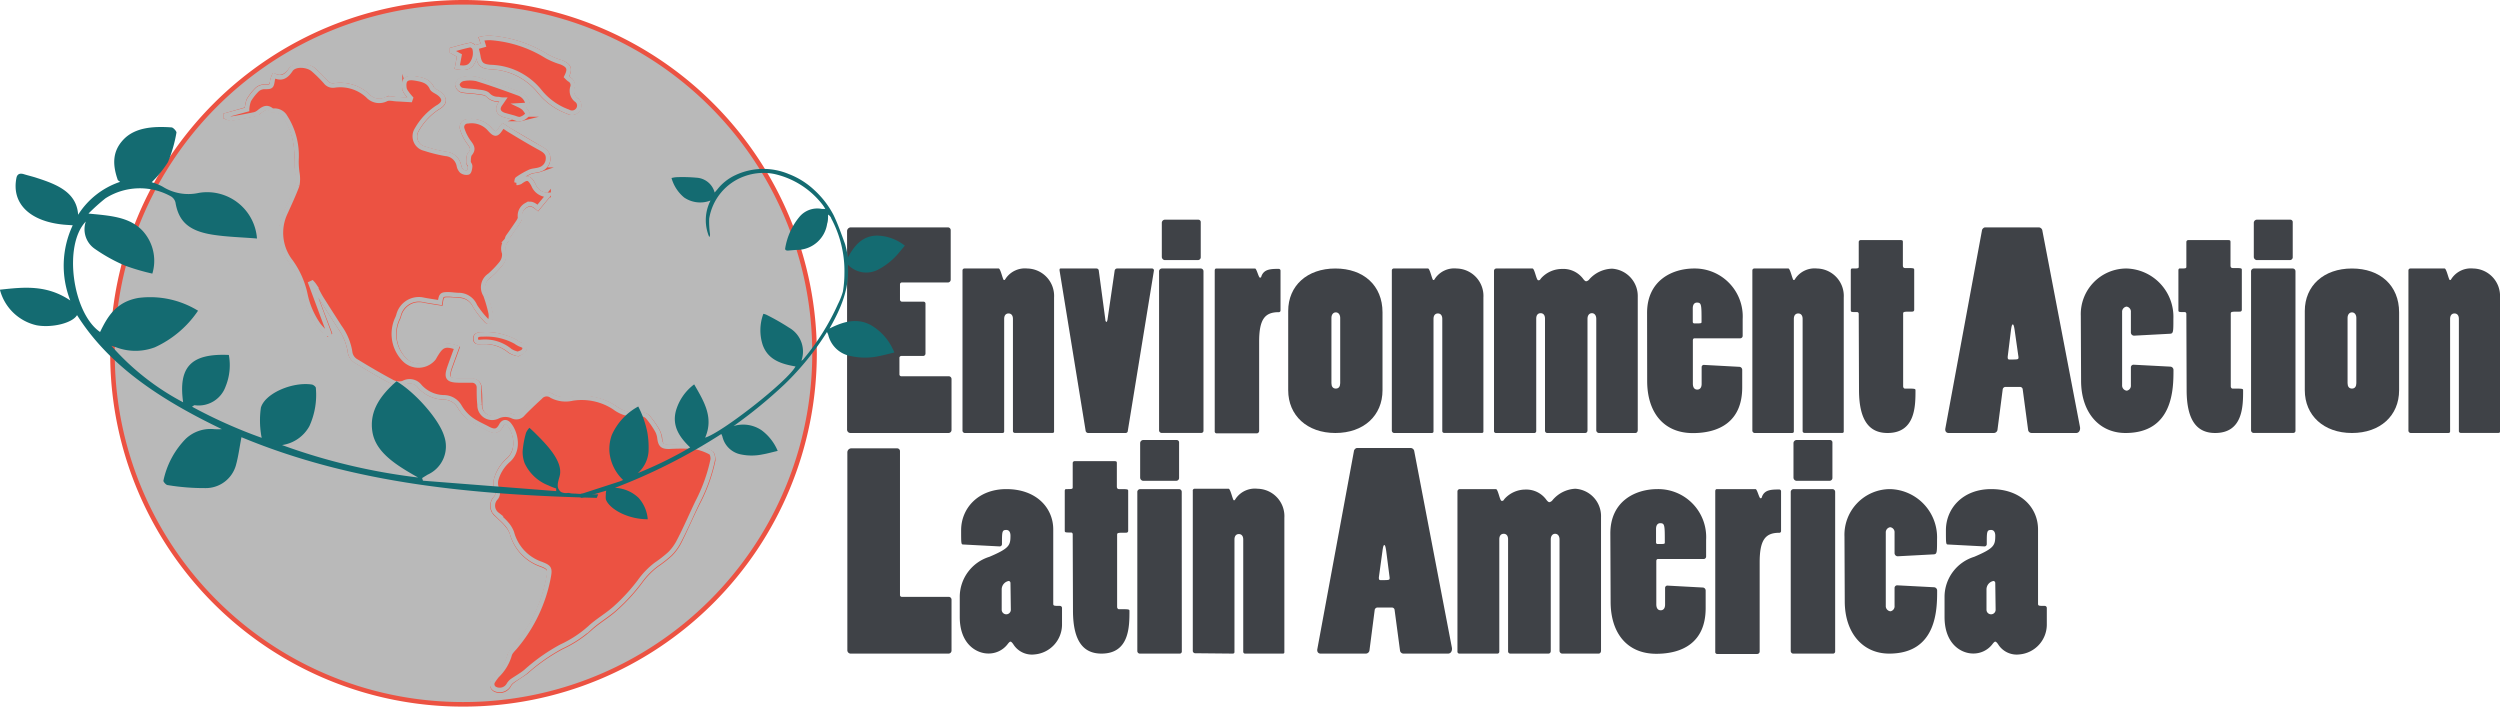 <svg xmlns="http://www.w3.org/2000/svg" viewBox="0 0 273.56 77.32">
  <title>logo-env-action-la-dark</title>
  <path d="M12.62,53.14A38.41,38.41,0,1,1,51,91.59,38.32,38.32,0,0,1,12.62,53.14ZM34.3,45.54l.16-.12a2.58,2.58,0,0,1,.27.34c.26.46.47.95.75,1.39q1,1.58,2,3.13a6.28,6.28,0,0,1,1.14,2.81,1.35,1.35,0,0,0,.57.86c1.3.81,2.62,1.59,4,2.31a1.6,1.6,0,0,0,1.23.14,1.4,1.4,0,0,1,1.81.35A3.63,3.63,0,0,0,48.85,58,2,2,0,0,1,50.6,59a4.6,4.6,0,0,0,1.77,1.68c.43.24.88.45,1.31.68.7.38,1.1.39,1.49-.35.23-.43.58-.44.88-.06.71.87,1.16,2.82-.16,3.93A4.4,4.4,0,0,0,54.6,67a1.69,1.69,0,0,0,.07,1,.92.92,0,0,1-.09,1,1.21,1.21,0,0,0,.14,1.88c.31.33.68.61,1,1a3,3,0,0,1,.62,1,5,5,0,0,0,3.2,3.43c.92.36,1,.52.81,1.48a16.56,16.56,0,0,1-3.65,7.63c-.23.28-.56.57-.62.89a5.07,5.07,0,0,1-1.35,2.21,5.29,5.29,0,0,0-.45.62.58.58,0,0,0,.18.82A1.13,1.13,0,0,0,56,89.5a1.39,1.39,0,0,1,.42-.47c.48-.36,1-.66,1.47-1a20.14,20.14,0,0,1,3.91-2.71,12.54,12.54,0,0,0,3.06-2c.89-.82,2-1.43,2.87-2.25a20.07,20.07,0,0,0,2.62-2.86,8.61,8.61,0,0,1,1.81-1.87,13.34,13.34,0,0,0,1.51-1.18,5.49,5.49,0,0,0,1-1.4c.69-1.39,1.3-2.82,2-4.21a18.24,18.24,0,0,0,1.68-4.67c0-.25-.06-.7-.23-.79a5.79,5.79,0,0,0-1.84-.63,21.76,21.76,0,0,0-2.68,0c-.76,0-1-.18-1.07-.92a2.33,2.33,0,0,0-.25-.83,9.68,9.68,0,0,0-1-1.45,1,1,0,0,0-.78-.37,3.72,3.72,0,0,1-2.89-.71,6.51,6.51,0,0,0-4.6-1,3.27,3.27,0,0,1-2.29-.29.9.9,0,0,0-1.23.14c-.64.6-1.28,1.2-1.89,1.82a.93.93,0,0,1-1.13.29,1.89,1.89,0,0,0-1.63,0,1.37,1.37,0,0,1-2-1.27c0-.62,0-1.24-.07-1.86a.76.76,0,0,0-.79-.8c-.42,0-.84,0-1.26,0-1.4,0-1.59-.28-1.11-1.6.24-.66.49-1.32.73-2-1.21-.43-1.63-.28-2.25.72-.1.16-.18.32-.28.47a2.17,2.17,0,0,1-3.2.13,4,4,0,0,1-.75-4.56,2.58,2.58,0,0,0,.11-.31,2.29,2.29,0,0,1,2.8-1.65c.58.11,1.17.2,1.75.29.12-.87.18-.92,1-.9.38,0,.76.06,1.15.08A1.93,1.93,0,0,1,52.29,48a10.06,10.06,0,0,0,1.2,1.56c.21.25.4.15.45-.14a1.69,1.69,0,0,0,0-.7,15.45,15.45,0,0,0-.57-1.88,1.55,1.55,0,0,1,.46-2.14,10.38,10.38,0,0,0,1.28-1.34,1.54,1.54,0,0,0,.32-1.1,1.39,1.39,0,0,1,.23-1.39c.09-.1.09-.28.17-.4.33-.49.69-1,1-1.44.14-.21.35-.46.33-.68A1.32,1.32,0,0,1,57.89,37c.49-.31.89,0,1.27.3l1.18-1.43a1.69,1.69,0,0,1-1.64-1.06c-.42-.87-.69-.91-1.46-.34a1.09,1.09,0,0,1-.41.09c0-.15,0-.37.11-.43a8.81,8.81,0,0,1,1.35-.78c.34-.15.76-.14,1.11-.26a1.26,1.26,0,0,0,.89-1.2c0-.56-.33-.84-.77-1.09-1.15-.67-2.29-1.36-3.43-2-.25-.15-.48-.32-.73-.49-.07.09-.12.14-.16.2-.54.85-.7.86-1.38.08a2.63,2.63,0,0,0-2.3-.77.63.63,0,0,0-.62.84,4.92,4.92,0,0,0,.75,1.47c.34.45.52.78.08,1.28-.16.19-.14.57-.14.86s.18.34.17.51-.08.58-.22.64a.86.86,0,0,1-.7-.15,1.12,1.12,0,0,1-.31-.62,1.6,1.6,0,0,0-1.46-1.27,16.44,16.44,0,0,1-2.28-.57,1.38,1.38,0,0,1-.94-1.95,7,7,0,0,1,2.35-2.56c.83-.46.87-1,.1-1.57-.25-.18-.63-.3-.73-.55-.36-.8-1.05-.92-1.79-1.05-1-.17-1.35.14-1.2,1.13a1.5,1.5,0,0,0,.31.55c.12.17.26.31.39.47l-.07.2-1.37-.08c-.43,0-.94-.21-1.27,0a1.68,1.68,0,0,1-2-.37,4.44,4.44,0,0,0-3.69-1.15,1,1,0,0,1-.95-.4,15,15,0,0,0-1.32-1.31c-.58-.51-2.12-.52-2.49,0s-1,1.07-1.82.63a3.09,3.09,0,0,0-.15.43C30,24,30,24,29.21,24a1.24,1.24,0,0,0-.74.28,5.74,5.74,0,0,0-.94,1.19,3.47,3.47,0,0,0-.2,1L25,27.14l0,.16a1.72,1.72,0,0,0,.62.16c.83-.12,1.65-.29,2.48-.46a1.25,1.25,0,0,0,.54-.24c.46-.39.9-.72,1.48-.19.05,0,.18,0,.27,0a1.35,1.35,0,0,1,1.18.69A7.85,7.85,0,0,1,32.75,32a8.74,8.74,0,0,0,.15,1.38,3.85,3.85,0,0,1,0,1.43c-.36,1-.84,2-1.29,3a5.1,5.1,0,0,0,.59,5.33,9.51,9.51,0,0,1,1.6,3.64,9,9,0,0,0,1.46,3.33,7.49,7.49,0,0,0,.91.94l.2-.13Zm28-22.62c.43-.86.3-1.21-.58-1.57a8.13,8.13,0,0,1-1.61-.67,13.42,13.42,0,0,0-6.13-2,4.14,4.14,0,0,0-1,.09l.24.69-.81.23a9.1,9.1,0,0,1,.23.9c.14,1,.42,1.19,1.37,1.27a7.14,7.14,0,0,1,5.38,2.72,7.07,7.07,0,0,0,3.05,2.15.8.8,0,0,0,1.08-.22.75.75,0,0,0-.19-1.07,1.28,1.28,0,0,1-.43-1.34.7.7,0,0,0-.34-.9A3.86,3.86,0,0,1,62.29,22.92Zm-6.91,2.51-.28.4c-.45.58-.29,1.07.42,1.28l.95.26c.26.07.55.23.79.17A1.61,1.61,0,0,0,58,27c.05-.07-.23-.44-.4-.65a2.2,2.2,0,0,0-.49-.32l.91-.05A1.54,1.54,0,0,0,57,24.76c-1.5-.51-3-1.08-4.49-1.55a3.65,3.65,0,0,0-1.55,0,.89.89,0,0,0-.59.57.77.77,0,0,0,.44.62c.55.13,1.14.11,1.71.2.42.06.95.08,1.2.34a1.45,1.45,0,0,0,1.09.47C55,25.37,55.14,25.4,55.38,25.43ZM57,53.25c.22-.15.57-.27.65-.49s-.23-.45-.51-.56a3.45,3.45,0,0,1-.47-.28,6.67,6.67,0,0,0-3.57-.8c-.31,0-.8,0-.78.48s.49.31.78.33a4.31,4.31,0,0,1,3,1A2.7,2.7,0,0,0,57,53.25ZM50.58,20.59l-.24,1.27c.59.09,1.14.15,1.53-.3a2,2,0,0,0,.37-1.76c0-.15-.33-.39-.46-.36-.67.13-1.34.33-2,.51l0,.19Z" transform="translate(-0.31 -14.52)" fill="#b9b9b9" stroke="#ec5242" stroke-miterlimit="10" stroke-width="0.5"/>
  <g>
    <path d="M34.3,45.54l2,5.38-.2.13a7.49,7.49,0,0,1-.91-.94,9,9,0,0,1-1.46-3.33,9.51,9.51,0,0,0-1.6-3.64,5.1,5.1,0,0,1-.59-5.33c.45-1,.92-2,1.29-3a3.85,3.85,0,0,0,0-1.43A8.74,8.74,0,0,1,32.75,32a7.85,7.85,0,0,0-1.22-4.68,1.35,1.35,0,0,0-1.18-.69c-.09,0-.22,0-.27,0-.58-.53-1-.2-1.48.19a1.25,1.25,0,0,1-.54.24c-.82.17-1.65.33-2.48.46A1.72,1.72,0,0,1,25,27.3l0-.16,2.34-.64a3.47,3.47,0,0,1,.2-1,5.74,5.74,0,0,1,.94-1.19,1.24,1.24,0,0,1,.74-.28c.8,0,.8,0,.93-.81a3.09,3.09,0,0,1,.15-.43c.84.44,1.35.07,1.82-.63s1.91-.54,2.49,0a15,15,0,0,1,1.32,1.31,1,1,0,0,0,.95.4A4.44,4.44,0,0,1,40.56,25a1.68,1.68,0,0,0,2,.37c.33-.17.84,0,1.27,0l1.37.08.07-.2c-.13-.15-.27-.3-.39-.47a1.5,1.5,0,0,1-.31-.55c-.16-1,.2-1.3,1.2-1.13.73.13,1.43.25,1.79,1.05.11.24.48.37.73.55.77.55.73,1.11-.1,1.57a7,7,0,0,0-2.35,2.56,1.38,1.38,0,0,0,.94,1.95,16.44,16.44,0,0,0,2.28.57,1.6,1.6,0,0,1,1.46,1.27,1.12,1.12,0,0,0,.31.62.86.86,0,0,0,.7.15c.14-.06.2-.41.22-.64s-.17-.34-.17-.51,0-.67.14-.86c.44-.5.26-.83-.08-1.28a4.92,4.92,0,0,1-.75-1.47.63.63,0,0,1,.62-.84,2.63,2.63,0,0,1,2.3.77c.68.78.84.76,1.38-.08,0-.06.09-.11.16-.2.25.17.48.34.73.49,1.14.69,2.28,1.38,3.43,2,.44.25.8.53.77,1.09a1.26,1.26,0,0,1-.89,1.2c-.36.13-.77.11-1.11.26a8.81,8.81,0,0,0-1.35.78c-.09.06-.07.28-.11.43a1.09,1.09,0,0,0,.41-.09c.77-.56,1-.52,1.46.34a1.69,1.69,0,0,0,1.64,1.06l-1.18,1.43c-.38-.33-.77-.61-1.27-.3a1.32,1.32,0,0,0-.66,1.34c0,.22-.19.47-.33.68-.33.49-.69,1-1,1.44-.08.12-.08.3-.17.4a1.39,1.39,0,0,0-.23,1.39,1.54,1.54,0,0,1-.32,1.1,10.38,10.38,0,0,1-1.28,1.34,1.55,1.55,0,0,0-.46,2.14A15.45,15.45,0,0,1,54,48.75a1.69,1.69,0,0,1,0,.7c-.06.29-.24.39-.45.14A10.06,10.06,0,0,1,52.29,48a1.93,1.93,0,0,0-1.69-1.19c-.38,0-.76-.06-1.15-.08-.8,0-.86,0-1,.9-.58-.1-1.17-.18-1.75-.29A2.29,2.29,0,0,0,43.92,49a2.58,2.58,0,0,1-.11.31,4,4,0,0,0,.75,4.56,2.17,2.17,0,0,0,3.2-.13c.1-.15.18-.32.28-.47.62-1,1-1.15,2.25-.72-.24.66-.49,1.32-.73,2-.48,1.33-.29,1.6,1.11,1.6.42,0,.84,0,1.26,0a.76.76,0,0,1,.79.8c0,.62,0,1.24.07,1.86a1.37,1.37,0,0,0,2,1.27,1.89,1.89,0,0,1,1.63,0,.93.93,0,0,0,1.13-.29c.61-.63,1.25-1.23,1.89-1.82a.9.9,0,0,1,1.23-.14,3.27,3.27,0,0,0,2.29.29,6.51,6.51,0,0,1,4.6,1,3.72,3.72,0,0,0,2.89.71,1,1,0,0,1,.78.37,9.68,9.68,0,0,1,1,1.45,2.33,2.33,0,0,1,.25.83c.1.74.31.93,1.07.92a21.76,21.76,0,0,1,2.68,0,5.79,5.79,0,0,1,1.84.63c.17.08.27.54.23.79a18.24,18.24,0,0,1-1.68,4.67c-.67,1.4-1.28,2.83-2,4.21a5.49,5.49,0,0,1-1,1.4,13.34,13.34,0,0,1-1.51,1.18,8.61,8.61,0,0,0-1.81,1.87A20.07,20.07,0,0,1,67.69,81c-.89.82-2,1.43-2.87,2.25a12.54,12.54,0,0,1-3.06,2A20.14,20.14,0,0,0,57.85,88c-.46.38-1,.68-1.47,1a1.39,1.39,0,0,0-.42.47,1.13,1.13,0,0,1-1.52.41.58.58,0,0,1-.18-.82,5.29,5.29,0,0,1,.45-.62,5.07,5.07,0,0,0,1.35-2.21c.06-.32.38-.61.62-.89a16.56,16.56,0,0,0,3.65-7.63c.19-1,.11-1.12-.81-1.48a5,5,0,0,1-3.2-3.43,3,3,0,0,0-.62-1c-.29-.35-.66-.63-1-1A1.21,1.21,0,0,1,54.58,69a.92.92,0,0,0,.09-1,1.69,1.69,0,0,1-.07-1,4.4,4.4,0,0,1,1.28-2.07c1.33-1.11.87-3.06.16-3.93-.3-.38-.65-.37-.88.06-.39.73-.8.72-1.49.35-.43-.23-.89-.44-1.31-.68A4.6,4.6,0,0,1,50.6,59,2,2,0,0,0,48.85,58a3.63,3.63,0,0,1-2.61-1.21,1.4,1.4,0,0,0-1.81-.35,1.6,1.6,0,0,1-1.23-.14c-1.35-.72-2.68-1.5-4-2.31a1.35,1.35,0,0,1-.57-.86,6.28,6.28,0,0,0-1.14-2.81q-1-1.55-2-3.13c-.28-.45-.5-.93-.75-1.39a2.58,2.58,0,0,0-.27-.34Z" transform="translate(-0.31 -14.52)" fill="#ec5242" stroke="#b9b9b9" stroke-miterlimit="10" stroke-width="0.5"/>
    <path d="M62.29,22.92a3.86,3.86,0,0,0,.31.29.7.7,0,0,1,.34.9,1.28,1.28,0,0,0,.43,1.34.75.75,0,0,1,.19,1.07.8.8,0,0,1-1.08.22,7.07,7.07,0,0,1-3.05-2.15A7.14,7.14,0,0,0,54,21.86c-.95-.08-1.23-.31-1.37-1.27a9.1,9.1,0,0,0-.23-.9l.81-.23L53,18.76a4.14,4.14,0,0,1,1-.09,13.42,13.42,0,0,1,6.13,2,8.13,8.13,0,0,0,1.61.67C62.59,21.71,62.73,22.06,62.29,22.92Z" transform="translate(-0.31 -14.52)" fill="#ec5242" stroke="#b9b9b9" stroke-miterlimit="10" stroke-width="0.5"/>
    <path d="M55.38,25.43c-.25,0-.42-.06-.59-.07a1.45,1.45,0,0,1-1.09-.47c-.25-.26-.78-.28-1.2-.34-.57-.09-1.16-.07-1.71-.2a.77.77,0,0,1-.44-.62.89.89,0,0,1,.59-.57,3.65,3.65,0,0,1,1.55,0c1.51.47,3,1,4.49,1.55A1.54,1.54,0,0,1,58.07,26l-.91.05a2.2,2.2,0,0,1,.49.32c.17.2.45.58.4.65a1.61,1.61,0,0,1-.79.53c-.23.06-.53-.1-.79-.17l-.95-.26c-.71-.22-.87-.71-.42-1.28Z" transform="translate(-0.31 -14.52)" fill="#ec5242" stroke="#b9b9b9" stroke-miterlimit="10" stroke-width="0.5"/>
    <path d="M57,53.25a2.7,2.7,0,0,1-.85-.33,4.31,4.31,0,0,0-3-1c-.29,0-.76.17-.78-.33s.46-.48.78-.48a6.67,6.67,0,0,1,3.57.8,3.45,3.45,0,0,0,.47.28c.28.11.65.2.51.56S57.27,53.1,57,53.25Z" transform="translate(-0.31 -14.52)" fill="#ec5242" stroke="#b9b9b9" stroke-miterlimit="10" stroke-width="0.5"/>
    <path d="M50.58,20.59l-.8-.44,0-.19c.67-.18,1.33-.38,2-.51.13,0,.43.21.46.36a2,2,0,0,1-.37,1.76c-.39.45-.94.39-1.53.3Z" transform="translate(-0.31 -14.52)" fill="#ec5242" stroke="#b9b9b9" stroke-miterlimit="10" stroke-width="0.5"/>
  </g>
  <g>
    <g>
      <path d="M93,39.79a.42.42,0,0,1,.39-.39h10.65a.31.31,0,0,1,.3.33v5.4a.31.31,0,0,1-.33.3H99a.2.2,0,0,0-.21.21v1.68a.23.23,0,0,0,.21.21h2.37a.21.21,0,0,1,.21.21v5.46a.26.26,0,0,1-.24.27H98.94a.21.21,0,0,0-.21.24v1.77a.2.2,0,0,0,.18.21h5.19a.31.31,0,0,1,.33.3v5.58a.33.33,0,0,1-.33.33H93.36A.37.37,0,0,1,93,61.5Z" transform="translate(-0.31 -14.52)" fill="#3f4247"/>
      <path d="M105.87,61.9a.27.27,0,0,1-.24-.3V44.11a.21.21,0,0,1,.21-.21h3.75c.21,0,.45,1.26.57,1.26s.09,0,.21-.18a2.54,2.54,0,0,1,2.34-1.08,3,3,0,0,1,2.94,3.18V61.74a.14.14,0,0,1-.15.15h-4.14a.2.2,0,0,1-.21-.21V49.42c0-.45-.24-.6-.48-.6s-.48.15-.48.6v12.3c0,.12-.06.18-.21.18Z" transform="translate(-0.31 -14.52)" fill="#3f4247"/>
      <path d="M116.25,44.11c0-.12,0-.21.12-.21h3.93a.25.25,0,0,1,.24.21l.72,5.37c0,.18.09.27.12.27s.09-.09.12-.27l.78-5.34a.28.28,0,0,1,.24-.24h3.87a.21.21,0,0,1,.18.27l-2.85,17.49c0,.15-.12.24-.24.24h-4.11a.29.29,0,0,1-.27-.27Z" transform="translate(-0.31 -14.52)" fill="#3f4247"/>
      <path d="M132,61.65a.23.23,0,0,1-.21.24h-4.41a.29.29,0,0,1-.24-.27V44.26a.32.32,0,0,1,.3-.36h4.26a.3.3,0,0,1,.3.3Zm-.3-19a.31.31,0,0,1-.3.33h-3.66a.36.36,0,0,1-.3-.36V38.89a.35.35,0,0,1,.3-.33h3.69a.26.26,0,0,1,.27.24Z" transform="translate(-0.31 -14.52)" fill="#3f4247"/>
      <path d="M133.23,44.14c0-.15.06-.24.18-.24h4.23c.18,0,.39,1,.54,1s.12-.06.18-.21c.3-.72,1-.75,1.89-.75a.2.2,0,0,1,.18.21v4.32a.19.19,0,0,1-.21.21c-1.53,0-2.13.81-2.13,3.24v9.75a.27.27,0,0,1-.27.27h-4.38a.21.21,0,0,1-.21-.24Z" transform="translate(-0.31 -14.52)" fill="#3f4247"/>
      <path d="M141.27,48.55c0-2.76,2.07-4.65,5.16-4.65s5.16,1.86,5.16,4.8v8.52c0,2.79-2.07,4.68-5.16,4.68s-5.16-1.92-5.16-4.68ZM146,56.44c0,.36.15.6.48.6s.48-.24.48-.6V49.3c0-.33-.18-.6-.48-.6s-.48.27-.48.6Z" transform="translate(-0.31 -14.52)" fill="#3f4247"/>
      <path d="M152.85,61.9a.27.27,0,0,1-.24-.3V44.11a.21.21,0,0,1,.21-.21h3.75c.21,0,.45,1.26.57,1.26s.09,0,.21-.18a2.54,2.54,0,0,1,2.34-1.08,3,3,0,0,1,2.94,3.18V61.74a.14.14,0,0,1-.15.15h-4.14a.2.2,0,0,1-.21-.21V49.42c0-.45-.24-.6-.48-.6s-.48.15-.48.6v12.3c0,.12-.06.18-.21.18Z" transform="translate(-0.31 -14.52)" fill="#3f4247"/>
      <path d="M179.52,61.57c0,.18-.09.33-.27.33h-4a.31.31,0,0,1-.27-.33V49.42c0-.45-.24-.63-.48-.63s-.48.18-.48.63V61.6c0,.18-.09.3-.27.3h-4.11a.25.25,0,0,1-.27-.27V49.39c0-.45-.24-.6-.48-.6s-.48.15-.48.6v12.3a.21.21,0,0,1-.24.21H164a.21.21,0,0,1-.21-.24V44.14a.26.26,0,0,1,.27-.24H168c.24,0,.42,1.29.63,1.29s.18-.06.33-.24a3.09,3.09,0,0,1,2.25-1A2.71,2.71,0,0,1,173.52,45c.15.21.27.3.36.3a.58.58,0,0,0,.36-.24,3.47,3.47,0,0,1,2.46-1.14A3,3,0,0,1,179.52,47Z" transform="translate(-0.31 -14.52)" fill="#3f4247"/>
      <path d="M180.54,48.76c0-3.54,2.73-4.86,5.16-4.86A5.25,5.25,0,0,1,191,49.44v1.83a.27.27,0,0,1-.27.27h-5c-.12,0-.18.09-.18.24v4.71c0,.48.21.66.48.66s.48-.18.48-.63V54.69a.24.24,0,0,1,.27-.24l3.87.21a.33.33,0,0,1,.3.33v1.92c0,3.84-2.64,5-5.4,5-3.21,0-5-2.28-5-5.7Zm5,1a.17.17,0,0,0,.18.15c.69,0,.78,0,.78-.15,0-1.92,0-2.13-.51-2.13-.24,0-.45.18-.45.63Z" transform="translate(-0.31 -14.52)" fill="#3f4247"/>
      <path d="M192.3,61.9a.27.27,0,0,1-.24-.3V44.11a.21.21,0,0,1,.21-.21H196c.21,0,.45,1.26.57,1.26s.09,0,.21-.18a2.54,2.54,0,0,1,2.34-1.08,3,3,0,0,1,2.94,3.18V61.74a.14.14,0,0,1-.15.15h-4.14a.2.2,0,0,1-.21-.21V49.42c0-.45-.24-.6-.48-.6s-.48.15-.48.6v12.3c0,.12-.06.18-.21.18Z" transform="translate(-0.31 -14.52)" fill="#3f4247"/>
      <path d="M203.7,48.88c0-.12-.06-.21-.18-.21-.63,0-.69,0-.69-.21V44.08c0-.09.06-.18.12-.18.69,0,.75,0,.75-.21V41a.21.21,0,0,1,.21-.21h4.32c.3,0,.3.06.3.27v2.52c0,.18.09.27.24.27.93,0,1,0,1,.21v4.35a.2.2,0,0,1-.21.21c-.93,0-1,0-1,.24V56.8c0,.12.09.24.18.24,1.05,0,1.17,0,1.17.18,0,1.71,0,4.68-3.06,4.68-1.8,0-3.12-1.11-3.12-4.71Z" transform="translate(-0.31 -14.52)" fill="#3f4247"/>
      <path d="M223.41,39.4a.42.42,0,0,1,.39.39l4.11,21.45c.06.33-.09.66-.42.66h-4.86a.39.39,0,0,1-.39-.3l-.6-4.5a.29.29,0,0,0-.3-.24h-1.62a.32.32,0,0,0-.27.3l-.57,4.41a.41.41,0,0,1-.39.33h-4.95c-.27,0-.42-.21-.36-.51l4-21.63c0-.15.18-.36.36-.36Zm-2.64,11.31c-.06-.42-.12-.69-.21-.69s-.15.21-.21.69L220,53.56c0,.15,0,.3.18.3,1,0,1,0,1-.27Z" transform="translate(-0.31 -14.52)" fill="#3f4247"/>
      <path d="M228,49.09a5,5,0,0,1,5-5.19,5.28,5.28,0,0,1,5.13,5.49c0,1.44,0,1.62-.36,1.65l-3.93.21a.35.35,0,0,1-.36-.36V48.67a.55.55,0,0,0-.48-.6.57.57,0,0,0-.48.6v8a.57.57,0,0,0,.51.6.55.55,0,0,0,.45-.6V54.73a.29.29,0,0,1,.33-.3l4,.21a.36.36,0,0,1,.33.36c0,2,0,6.9-5.25,6.9-2.88,0-4.86-2.25-4.86-5.73Z" transform="translate(-0.31 -14.52)" fill="#3f4247"/>
      <path d="M239.55,48.88c0-.12-.06-.21-.18-.21-.63,0-.69,0-.69-.21V44.08c0-.09.06-.18.12-.18.69,0,.75,0,.75-.21V41a.21.21,0,0,1,.21-.21h4.32c.3,0,.3.06.3.27v2.52c0,.18.09.27.24.27.93,0,1,0,1,.21v4.35a.2.2,0,0,1-.21.21c-.93,0-1,0-1,.24V56.8c0,.12.09.24.18.24,1.05,0,1.17,0,1.17.18,0,1.71,0,4.68-3.06,4.68-1.8,0-3.12-1.11-3.12-4.71Z" transform="translate(-0.31 -14.52)" fill="#3f4247"/>
      <path d="M251.49,61.65a.23.23,0,0,1-.21.24h-4.41a.29.29,0,0,1-.24-.27V44.26a.32.32,0,0,1,.3-.36h4.26a.3.3,0,0,1,.3.3Zm-.3-19a.31.31,0,0,1-.3.33h-3.66a.36.36,0,0,1-.3-.36V38.89a.35.35,0,0,1,.3-.33h3.69a.26.26,0,0,1,.27.24Z" transform="translate(-0.31 -14.52)" fill="#3f4247"/>
      <path d="M252.51,48.55c0-2.76,2.07-4.65,5.16-4.65s5.16,1.86,5.16,4.8v8.52c0,2.79-2.07,4.68-5.16,4.68s-5.16-1.92-5.16-4.68Zm4.68,7.89c0,.36.15.6.48.6s.48-.24.48-.6V49.3c0-.33-.18-.6-.48-.6s-.48.27-.48.6Z" transform="translate(-0.31 -14.52)" fill="#3f4247"/>
      <path d="M264.09,61.9a.27.27,0,0,1-.24-.3V44.11a.21.21,0,0,1,.21-.21h3.75c.21,0,.45,1.26.57,1.26s.09,0,.21-.18a2.54,2.54,0,0,1,2.34-1.08,3,3,0,0,1,2.94,3.18V61.74a.14.14,0,0,1-.15.15h-4.14a.2.2,0,0,1-.21-.21V49.42c0-.45-.24-.6-.48-.6s-.48.15-.48.6v12.3c0,.12-.06.18-.21.18Z" transform="translate(-0.31 -14.52)" fill="#3f4247"/>
    </g>
    <g>
      <path d="M104.1,79.83a.31.31,0,0,1,.33.3v5.58a.33.33,0,0,1-.33.33H93.36a.37.37,0,0,1-.33-.39V64a.45.45,0,0,1,.39-.42h5.07a.31.31,0,0,1,.3.33V79.62a.2.2,0,0,0,.18.21Z" transform="translate(-0.31 -14.52)" fill="#3f4247"/>
      <path d="M105.69,74.1c-.21,0-.21-.15-.21-1.56,0-2.37,1.83-4.5,4.95-4.5,3.3,0,5.13,2.07,5.13,4.41v8.13c0,.24.09.24.75.24a.23.23,0,0,1,.21.24v1.86a3.28,3.28,0,0,1-3,3.21A2.4,2.4,0,0,1,111.18,85c-.15-.21-.24-.27-.3-.27s-.15.06-.33.3a2.61,2.61,0,0,1-2.1,1c-1.26,0-3.12-1-3.12-4V79.77a4.6,4.6,0,0,1,3.24-4.32c2.19-.93,2.31-1.26,2.31-2.31,0-.42-.18-.63-.45-.63-.48,0-.48.18-.48,1.56a.25.25,0,0,1-.27.24Zm5.19,4.23a.23.23,0,0,0-.18-.24.94.94,0,0,0-.78.93v2.22a.48.48,0,1,0,1,0Z" transform="translate(-0.31 -14.52)" fill="#3f4247"/>
      <path d="M117.69,73c0-.12-.06-.21-.18-.21-.63,0-.69,0-.69-.21V68.22c0-.09.06-.18.12-.18.69,0,.75,0,.75-.21V65.19a.21.21,0,0,1,.21-.21h4.32c.3,0,.3.06.3.27v2.52c0,.18.09.27.24.27.93,0,1,0,1,.21V72.6a.2.2,0,0,1-.21.21c-.93,0-1,0-1,.24v7.89c0,.12.09.24.18.24,1.05,0,1.17,0,1.17.18,0,1.71,0,4.68-3.06,4.68-1.8,0-3.12-1.11-3.12-4.71Z" transform="translate(-0.31 -14.52)" fill="#3f4247"/>
      <path d="M129.63,85.8a.23.23,0,0,1-.21.24H125a.29.29,0,0,1-.24-.27V68.4a.32.32,0,0,1,.3-.36h4.26a.3.3,0,0,1,.3.3Zm-.3-19a.31.31,0,0,1-.3.33h-3.66a.36.36,0,0,1-.3-.36V63a.35.35,0,0,1,.3-.33h3.69a.26.26,0,0,1,.27.24Z" transform="translate(-0.31 -14.52)" fill="#3f4247"/>
      <path d="M131.07,86a.27.27,0,0,1-.24-.3V68.25A.21.21,0,0,1,131,68h3.75c.21,0,.45,1.26.57,1.26s.09,0,.21-.18A2.54,2.54,0,0,1,137.91,68a3,3,0,0,1,2.94,3.18V85.89a.14.14,0,0,1-.15.15h-4.14a.2.2,0,0,1-.21-.21V73.56c0-.45-.24-.6-.48-.6s-.48.15-.48.6v12.3c0,.12-.06.18-.21.18Z" transform="translate(-0.31 -14.52)" fill="#3f4247"/>
      <path d="M154.68,63.54a.42.42,0,0,1,.39.39l4.11,21.45c.06.33-.09.66-.42.66H153.9a.39.39,0,0,1-.39-.3l-.6-4.5a.29.29,0,0,0-.3-.24H151a.32.32,0,0,0-.27.3l-.57,4.41a.41.41,0,0,1-.39.33h-4.95c-.27,0-.42-.21-.36-.51l4-21.63c0-.15.18-.36.36-.36ZM152,74.85c-.06-.42-.12-.69-.21-.69s-.15.21-.21.69l-.39,2.85c0,.15,0,.3.18.3,1,0,1,0,1-.27Z" transform="translate(-0.31 -14.52)" fill="#3f4247"/>
      <path d="M175.5,85.71c0,.18-.09.33-.27.33h-4a.31.31,0,0,1-.27-.33V73.56c0-.45-.24-.63-.48-.63s-.48.18-.48.63V85.74c0,.18-.09.3-.27.3H165.6a.25.25,0,0,1-.27-.27V73.53c0-.45-.24-.6-.48-.6s-.48.15-.48.6v12.3a.21.21,0,0,1-.24.21H160a.21.21,0,0,1-.21-.24V68.28a.26.26,0,0,1,.27-.24H164c.24,0,.42,1.29.63,1.29s.18-.06.33-.24a3.09,3.09,0,0,1,2.25-1,2.71,2.71,0,0,1,2.28,1.08c.15.21.27.3.36.3a.58.58,0,0,0,.36-.24A3.47,3.47,0,0,1,172.68,68a3,3,0,0,1,2.82,3.12Z" transform="translate(-0.31 -14.52)" fill="#3f4247"/>
      <path d="M176.52,72.9c0-3.54,2.73-4.86,5.16-4.86A5.25,5.25,0,0,1,187,73.59v1.83a.27.27,0,0,1-.27.27h-5c-.12,0-.18.09-.18.24v4.71c0,.48.21.66.48.66s.48-.18.48-.63V78.84a.25.25,0,0,1,.27-.24l3.87.21a.33.33,0,0,1,.3.33v1.92c0,3.84-2.64,5-5.4,5-3.21,0-5-2.28-5-5.7Zm5,1a.17.17,0,0,0,.18.15c.69,0,.78,0,.78-.15,0-1.92,0-2.13-.51-2.13-.24,0-.45.18-.45.63Z" transform="translate(-0.31 -14.52)" fill="#3f4247"/>
      <path d="M188,68.28c0-.15.06-.24.18-.24h4.23c.18,0,.39,1,.54,1s.12-.06.18-.21c.3-.72,1-.75,1.89-.75a.2.2,0,0,1,.18.21v4.32a.19.19,0,0,1-.21.21c-1.53,0-2.13.81-2.13,3.24v9.75a.27.27,0,0,1-.27.27h-4.38a.21.21,0,0,1-.21-.24Z" transform="translate(-0.31 -14.52)" fill="#3f4247"/>
      <path d="M201.12,85.8a.23.23,0,0,1-.21.24H196.5a.29.29,0,0,1-.24-.27V68.4a.32.32,0,0,1,.3-.36h4.26a.3.3,0,0,1,.3.3Zm-.3-19a.31.31,0,0,1-.3.33h-3.66a.36.36,0,0,1-.3-.36V63a.35.35,0,0,1,.3-.33h3.69a.26.26,0,0,1,.27.24Z" transform="translate(-0.31 -14.52)" fill="#3f4247"/>
      <path d="M202.14,73.23a5,5,0,0,1,5-5.19,5.28,5.28,0,0,1,5.13,5.49c0,1.44,0,1.62-.36,1.65l-3.93.21a.35.35,0,0,1-.36-.36V72.81a.55.55,0,0,0-.48-.6.57.57,0,0,0-.48.6v8a.57.57,0,0,0,.51.6.55.55,0,0,0,.45-.6V78.87a.29.29,0,0,1,.33-.3l4,.21a.36.36,0,0,1,.33.36c0,2,0,6.9-5.25,6.9-2.88,0-4.86-2.25-4.86-5.73Z" transform="translate(-0.31 -14.52)" fill="#3f4247"/>
      <path d="M213.45,74.1c-.21,0-.21-.15-.21-1.56,0-2.37,1.83-4.5,4.95-4.5,3.3,0,5.13,2.07,5.13,4.41v8.13c0,.24.09.24.75.24a.23.23,0,0,1,.21.24v1.86a3.28,3.28,0,0,1-3,3.21A2.4,2.4,0,0,1,218.94,85c-.15-.21-.24-.27-.3-.27s-.15.06-.33.3a2.61,2.61,0,0,1-2.1,1c-1.26,0-3.12-1-3.12-4V79.77a4.6,4.6,0,0,1,3.24-4.32c2.19-.93,2.31-1.26,2.31-2.31,0-.42-.18-.63-.45-.63-.48,0-.48.18-.48,1.56a.25.25,0,0,1-.27.24Zm5.19,4.23a.23.23,0,0,0-.18-.24.94.94,0,0,0-.78.93v2.22a.48.48,0,1,0,1,0Z" transform="translate(-0.31 -14.52)" fill="#3f4247"/>
    </g>
  </g>
  <g>
    <path d="M90.92,38c0,.38,0,.71-.1,1a3.35,3.35,0,0,1-3.1,2.86c-.39,0-.79.05-1.19.08-.23,0-.35-.08-.29-.31a7.22,7.22,0,0,1,1.53-3.36,2.55,2.55,0,0,1,2.47-.89,3.63,3.63,0,0,0,.38,0c-.12-.19-.2-.32-.29-.44A9.2,9.2,0,0,0,85,33.55a6.1,6.1,0,0,0-3.18.24,5.92,5.92,0,0,0-3.91,4.67A10.5,10.5,0,0,0,78,40.13a.47.47,0,0,1-.08.33,4.71,4.71,0,0,1,.14-4,3.11,3.11,0,0,1-2.89-.33A4.26,4.26,0,0,1,73.79,34a2.93,2.93,0,0,1,.53-.09,17,17,0,0,1,2.37.07,2.18,2.18,0,0,1,1.82,1.61l.3-.35a5.37,5.37,0,0,1,2-1.57,7.19,7.19,0,0,1,5.8-.11,8.57,8.57,0,0,1,2.83,1.78,9.87,9.87,0,0,1,2.09,2.73c.48,1,.86,2.09,1.25,3.16a11.51,11.51,0,0,1,.31,1.47c.72-1.36,1.62-2.37,3.17-2.4a5.07,5.07,0,0,1,3.06,1.1c-.19.23-.37.45-.55.66A7.45,7.45,0,0,1,96.44,44a2.78,2.78,0,0,1-3.36-.53c.22,2.67-.8,4.87-2,7,1.48-.76,3-1.2,4.52-.38a6,6,0,0,1,2.57,3c-.57.14-1.1.28-1.64.39a7.2,7.2,0,0,1-3.13,0,3.08,3.08,0,0,1-2.46-2.32,2.35,2.35,0,0,0-.14-.31,30.28,30.28,0,0,1-4.6,5.68,51.69,51.69,0,0,1-5.62,4.61,3.58,3.58,0,0,1,3.08.47,5.42,5.42,0,0,1,1.75,2.25c-.58.13-1.11.29-1.65.38a5.77,5.77,0,0,1-2.4,0,2.57,2.57,0,0,1-2-1.95,2.33,2.33,0,0,0-.12-.28,62.85,62.85,0,0,1-11.64,5.89A4,4,0,0,1,70.19,69a4,4,0,0,1,1,2.34,6.77,6.77,0,0,1-2.91-.66c-1.22-.6-1.63-1.29-1.68-1.56a2.65,2.65,0,0,1,0-.44c0-.13,0-.27.05-.47l-.72.21-1.69.5c-.17,0-.38.2-.46-.11s.22-.27.37-.32l4-1.3a3.12,3.12,0,0,0,.34-.15A4.85,4.85,0,0,1,67,64a4.54,4.54,0,0,1,.26-1.89A6.59,6.59,0,0,1,70.15,59a10.66,10.66,0,0,1,1,2.86,9.8,9.8,0,0,1,.13,2,3.46,3.46,0,0,1-1.18,2.43,43.73,43.73,0,0,0,5.73-2.81c-1.16-1.11-2-2.33-1.56-4a5.49,5.49,0,0,1,2-2.9c1.06,1.85,2.17,3.61,1.2,5.83,1.83-.54,9-6.15,9.89-7.79-1.54-.27-3-.71-3.59-2.35a5.17,5.17,0,0,1,.07-3.41,1.68,1.68,0,0,1,.33.1,25.32,25.32,0,0,1,2.49,1.42A3,3,0,0,1,88,54a1,1,0,0,0,.17-.12A25.59,25.59,0,0,0,92,47.8a7.54,7.54,0,0,0,.54-1.36,11.87,11.87,0,0,0,.17-1.95,12.18,12.18,0,0,0-1.45-6.08c0-.08-.09-.17-.14-.25A1.07,1.07,0,0,0,90.92,38Z" transform="translate(-0.31 -14.52)" fill="#146b71"/>
    <path d="M8.74,49c3.51,5.58,9.22,9.3,15.85,12.48a7.38,7.38,0,0,1-.85,0,3.94,3.94,0,0,0-3.1,1.05,9.25,9.25,0,0,0-2.45,4.6c0,.12.29.46.46.47a24.52,24.52,0,0,0,4.11.33,3.43,3.43,0,0,0,3.36-2.48c.28-1,.4-2,.61-3.09C39.18,67.53,52.33,68.66,65.61,69l.16-.39c-.15,0-1.57,0-2.53-.08-.62,0-.52-.08-.8-.07a1.24,1.24,0,0,1-.73-.1.92.92,0,0,1-.23-.24c-.32-.47,0-1.16.09-1.59.33-1.57-1.46-3.38-2.72-4.63-.26-.26-.48-.45-.61-.57a2,2,0,0,0-.37.55,9.93,9.93,0,0,0-.37,2,3.48,3.48,0,0,0,.22,1.33,4.76,4.76,0,0,0,2.61,2.43,6.47,6.47,0,0,0,.84.33l0,.29L46.59,67.12l-.09-.29.6-.37a3.39,3.39,0,0,0,1.81-4.22c-.53-1.79-3.13-4.76-5.21-6-1.75,1.53-3,3.25-2.64,5.53s2.66,3.68,5,5a66.28,66.28,0,0,1-14.89-3.55,4.06,4.06,0,0,0,3-2.08,8.24,8.24,0,0,0,.7-4.18c0-.12-.26-.33-.42-.36-2.1-.33-5.12.94-5.59,2.52a9.78,9.78,0,0,0,0,2.81,4.15,4.15,0,0,0,.09.5,53.92,53.92,0,0,1-7.63-3.41c.16-.09.22-.16.29-.16A3.13,3.13,0,0,0,25,56.8a6.14,6.14,0,0,0,.35-3.44c-4.1-.18-5.55,1.27-5,5.18a27.5,27.5,0,0,1-7.85-6.18l.51.16a6,6,0,0,0,4.25,0,11.41,11.41,0,0,0,4.72-4,10,10,0,0,0-6.52-1.4c-2.46.43-3.39,2.06-4.2,3.73-3-2.06-4.06-9.5-1.56-12.09a2.6,2.6,0,0,0,1,3,18.22,18.22,0,0,0,3.28,1.82,23.8,23.8,0,0,0,3,.88,4.86,4.86,0,0,0-1.08-4.7c-1.44-1.52-3.54-1.64-5.91-1.87a21.81,21.81,0,0,1,1.86-1.67A7,7,0,0,1,19,36a1.08,1.08,0,0,1,.51.67c.34,2.06,1.44,3.1,4,3.52,1.61.26,3.26.29,4.92.43a5.47,5.47,0,0,0-6.33-5,5.29,5.29,0,0,1-4-.68,5.78,5.78,0,0,0-1.19-.48,12.1,12.1,0,0,0,1.78-2.2,15,15,0,0,0,.93-3.24c0-.15-.35-.55-.54-.56-2-.14-4,0-5.26,1.33s-1.18,2.81-.63,4.4c0,.06.12.11.26.23a8.69,8.69,0,0,0-4.59,3.6C8.7,35.59,6.61,34.72,4.37,34c-.47-.16-1-.28-1.45-.42s-.73,0-.81.4c-.57,2.84,1.51,4.84,5.39,5.14l.77.05A10.4,10.4,0,0,0,8,47.4c-2.6-1.76-5.14-1.46-7.7-1.18a5.37,5.37,0,0,0,4,3.89C5.92,50.42,8.22,49.9,8.74,49Z" transform="translate(-0.31 -14.52)" fill="#146b71"/>
  </g>
</svg>

